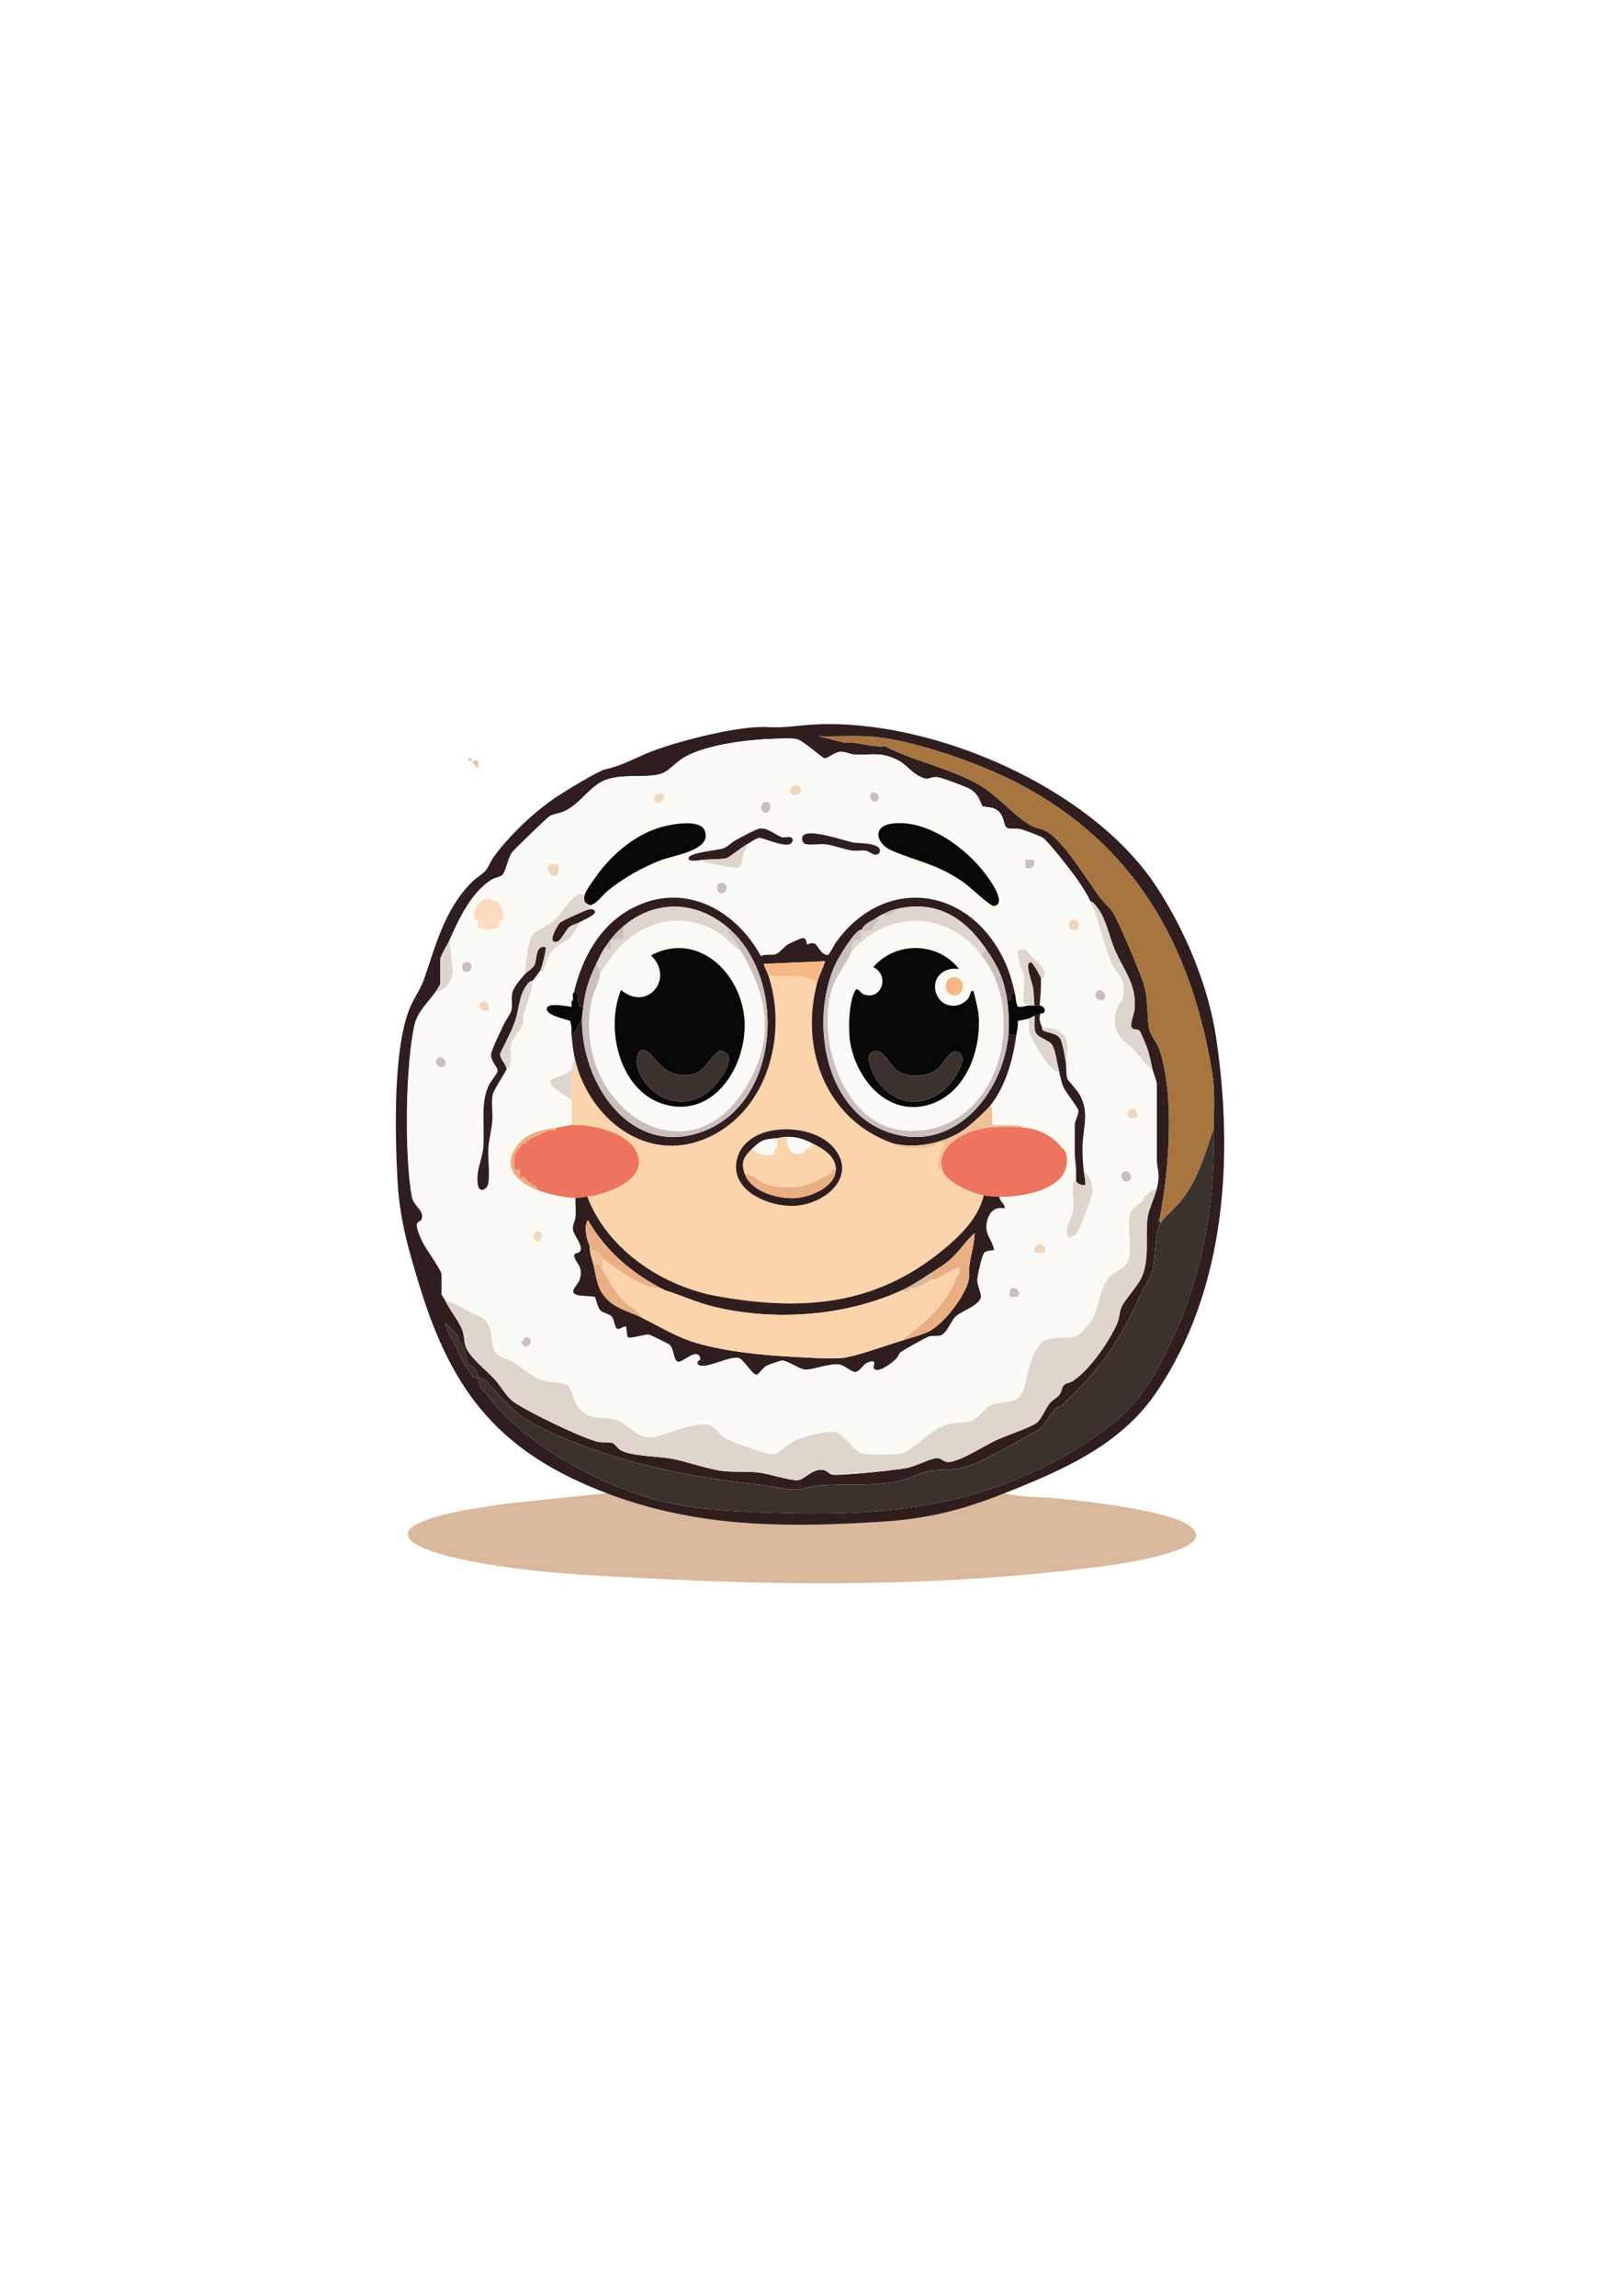 <?xml version="1.0" encoding="UTF-8"?>
<svg id="Capa_1" data-name="Capa 1" xmlns="http://www.w3.org/2000/svg" viewBox="0 0 595.28 841.89">
  <defs>
    <style>
      .cls-1 {
        fill: #fbd4ac;
      }

      .cls-2 {
        fill: #ed745d;
      }

      .cls-3 {
        fill: #3c322d;
      }

      .cls-4 {
        fill: #dab89b;
      }

      .cls-5 {
        fill: #301e1f;
      }

      .cls-6 {
        fill: #fcdcbe;
      }

      .cls-7 {
        fill: #fbfaf5;
      }

      .cls-8 {
        fill: #eaae83;
      }

      .cls-9 {
        fill: #cabfbb;
      }

      .cls-10 {
        fill: #eed7bf;
      }

      .cls-11 {
        fill: #f7b886;
      }

      .cls-12 {
        fill: #080808;
      }

      .cls-13 {
        fill: #ded5cd;
      }

      .cls-14 {
        fill: #a7753f;
      }

      .cls-15 {
        fill: #f0c096;
      }
    </style>
  </defs>
  <path class="cls-4" d="M368.45,547.58c6.23,1.6,12.91,1.26,19.31,1.91,10.64,1.07,41.12,4.25,48.84,10.29,5.87,4.6-1.96,7.73-6.05,9.12-11.82,4.01-28.38,5.86-40.93,7.23-48.67,5.33-98.45,5.36-147.27,2.9-23.94-1.2-50.31-2.2-73.71-7.36-12.77-2.81-31.82-9.2-6.87-15.97,7.58-2.06,15.66-2.96,23.41-4.25l37.37-3.88c32.96,12.56,65.49,12.69,100.38,10.49,17.27-1.09,29.63-4.18,45.55-10.49Z"/>
  <path class="cls-5" d="M368.45,547.58c-15.91,6.31-28.28,9.4-45.55,10.49-34.88,2.2-67.42,2.07-100.38-10.49-38.62-14.72-56.36-36.18-68.43-75.36-4.28-13.89-7.58-25.25-8.33-39.85-.85-16.68-1.69-48.41,4.82-63.35,1.46-3.34,3.72-6.44,4.92-9.87,4.45-12.73,7.45-25.38,17.41-35.53,1.48-1.51,4.37-3.33,5.27-4.4s1.82-3.53,2.94-5.04c6.04-8.18,15.25-16.96,23.8-22.47,3.08-1.99,14.26-8.93,17.12-9.59,7.08-1.63,10.88-4.28,17.53-6.79,9.98-3.76,31.49-9.27,41.84-8.7,6.73.37,10.64-.6,17.18-.95,42.84-2.3,101.34,22.82,125.37,59.18,10.59,16.02,19.26,36.59,22.09,55.66,6.52,43.98,3.6,92.64-22.09,130.29-13.12,19.24-34.39,28.4-55.51,36.77ZM445.23,413.55c-.04-6.82.5-13.23-.63-20.12-7.68-46.88-28.37-83.8-71.23-106.19-13.3-6.95-35.21-14.69-50.05-16.72-7.62-1.04-15.38-.34-23.06-.54l9.36,2.32c5.09-.38,9.95,1.87,14.97,1.32,11.63,6.11,27.42,8.7,37.89,16.41,5.08,3.74,10.43,9.79,15.83,12.78,1.83,1.01,3.64,1.06,5.26,1.89,6.12,3.17,15.15,17.93,19.49,23.91,1.42,1.96,3.86,4.09,5.08,5.87,1.96,2.86,10.35,22.87,11.46,26.71,1.66,5.78.93,11,1.89,16.24.35,1.93,3,5.04,3.84,7.61,5.57,17.05,3.47,43.56.17,61.02-.13.7-.73,1.86.17,2.31-2.1,3.05-1.83,13.04-2.87,17.32-.72,2.95-3.31,6.25-4.64,9.27-8.09,18.38-14.75,27.2-29.33,40.96-.12.12-.72-.24-1.3.38-4.99,5.19-2.89,6.22-10.63,10.31-6.84,3.62-14.68,8.59-22.29,11.19-5.15,1.76-9.61.6-14.49,1.72-2.71.62-6.22,2.55-9.13,3.27-9.95,2.46-20.42,1.22-30.49,1.94-2.7.19-6.2,1.42-8.59,1.46-4.22.08-10.34-1.47-14.78-1.94-24.17-2.55-50.18-7.97-72.34-17.79-13.02-5.77-15.06-7.51-24.3-17.69-2-2.2-2.29-3.03-5.17-3.64-.3-1.71-.33-2.41-1.71-3.8-.48-.49-1.32-.36-1.67-.81-.64-.81-1.39-5.03-2-6.47-.56-1.33-2.24-2-2.03-4.17l-4.51-4.79c.06,2.99,2.35,5.68,3.54,8.14s2.15,5.26,3.7,7.74c.36.57,2.67,3.91,2.88,4.04.53.33,1.29,0,1.79.11.78,4.49.83,3.11,3.34,6.44,12.77,16.91,36.88,30.46,56.97,36.98,15.64,5.08,30.8,5.61,47.21,6.2,39.88,1.44,74.54-1.57,109.34-21.83,12.5-7.28,23.57-15.53,31.03-28.6,16.75-29.33,22.24-57.46,22.02-90.78ZM399.93,330.56c-1.57-3.38-4.63-7.87-6.96-10.93-2.06-2.71-8.09-10.42-10.36-12.29-.8-.66-7.2-3.04-8.41-3.28-1.52-.3-3.74.08-4.81-.44-1.66-.81-.65-5.64-5.14-7.26-.86-.31-3.51-.44-3.82-.71-.92-.81-1.08-4.31-4.84-6.37-1.58-.87-10.33-4.15-11.94-4.31-1.71-.18-3.14.85-4.32.56-4.28-1.08-6.62-5.03-9.98-6.73-6.58-3.33-9.74-1.74-16.01-2.1-1.89-.11-3.34-1.14-5.23-1.01-1.99.14-4.42,2.43-5.74,2.41-.71-.01-7.63-6.39-10.12-7.03-1.86-.48-6.75-.19-8.94-.11-9.32.32-24.26,2.11-32.34,6.77-2.63,1.52-4.76,3.99-7.04,5.36-5.06,3.04-16.53-.19-23.48,3.7-5.08,2.84-8.13,8.33-13.57,10.75-1.7.76-3.83.88-5.34,1.82-.96.6-12.74,11.95-13.62,13.09-1.72,2.21-2.29,7.14-3.71,8.45-.86.79-2.76.99-3.83,1.65-7.55,4.64-12.12,14.6-15.57,22.34-.6,1.34-3.34,5.73-3.34,6.92v9.06c0,.18-1.62,2.69-1.91,3.1-2.6,3.68-6.44,7.07-7.52,11.8-3.37,14.81-3.76,48.28-.96,63.22.49,2.6,3.38,4.47,3.69,6.34.48,2.87-1.51,2.36-1.85,3.39-.46,1.4,1.53,5.72,2.26,7.16,1.04,2.04,6.76,9.97,6.76,11.37v7.15c0,.68,1.17,2.05,1.43,2.62,1.66,3.65,5.17,7.65,6.31,11.1.59,1.8.5,3.78,1.09,5.59,1.26,3.88,7.54,8.73,10.49,11.92,2.1,2.26,4.37,6.28,6.67,8.12,4.29,3.41,26.46,14.09,31.69,15.05,1.68.31,4.02-.1,5.26.46.65.3,1.6,1.74,2.44,2.33,3.33,2.36,13.86,2.45,18.65,3.28,6.14,1.06,13.51,3.94,19.26,4.58,4.19.47,8.83.04,13.25.58,3.97.48,10.5,2.78,13.96,2.79,2.66,0,5.54-4.68,9.84-3.7,1.07.24,1.79,1.31,2.7,1.59,2.24.69,23.66-1.63,27.3-2.31s8.72-3.48,11.17-3.67c1.98-.15,2.49,1.59,4.65,1.41,4.37-.36,12.94-5.96,17.29-8.03,3.54-1.68,12.21-4.45,14.73-6.25,1.79-1.27,3.4-5.54,5-7.4,1.08-1.25,2.74-1.96,3.55-3.13.69-1,.77-2.53,1.46-3.31.81-.92,2.28-.88,3.25-1.52,6.14-4.05,12.55-13.37,15.82-19.95,1.5-3.03,1.08-4.18,1.92-6.67,1-2.99,6.17-8.08,7.74-11.81,2.85-6.76,1.12-14.98,2.06-21.79.36-2.63,2.52-7.03,3.3-10.3,1.47-6.23,0-6.43,0-11.21v-27.19c0-1.22-1.15-3.76-1.43-5.01-.62-2.81-1.19-5.87-2.16-8.58-.27-.74-2.37-5.64-2.58-5.89-.8-.95-2.84-.09-3.16-1.72-.27-1.38,1.09-4.58,1.24-6.45.73-9.14-3.87-13.78-7.18-21.47-2.14-4.97-3.14-11.04-6.21-15.25-.64-.88-1.69-2.51-2.84-2.64Z"/>
  <path class="cls-7" d="M164.83,344.87c3.45-7.74,8.02-17.71,15.57-22.34,1.08-.66,2.97-.86,3.83-1.65,1.42-1.31,1.99-6.24,3.71-8.45.88-1.13,12.66-12.49,13.62-13.09,1.51-.94,3.63-1.06,5.34-1.82,5.45-2.42,8.5-7.91,13.57-10.75,6.95-3.89,18.42-.66,23.48-3.7,2.28-1.37,4.41-3.84,7.04-5.36,8.08-4.66,23.02-6.44,32.34-6.77,2.19-.08,7.08-.36,8.94.11,2.49.64,9.41,7.01,10.12,7.03,1.32.03,3.75-2.26,5.74-2.41,1.89-.13,3.33.9,5.23,1.01,6.27.36,9.43-1.23,16.01,2.1,3.36,1.7,5.7,5.65,9.98,6.73,1.18.3,2.61-.73,4.32-.56,1.61.17,10.36,3.44,11.94,4.31,3.76,2.06,3.91,5.56,4.84,6.37.31.28,2.96.4,3.82.71,4.5,1.61,3.48,6.44,5.14,7.26,1.07.52,3.29.14,4.81.44,1.21.24,7.61,2.62,8.41,3.28,2.27,1.87,8.3,9.58,10.36,12.29,2.32,3.06,5.39,7.55,6.96,10.93,3.16,6.8,4.58,14.73,7.3,21.56,2.26,5.69,6.51,6.52,4.32,14.64-.3,1.12-.98,1.04-1.11,1.35-2.2,5.09-2.33,9.21,1.65,13.5,1.03,1.12,2.35,1.73,3.37,2.83,2.5,2.7,4.59,5.72,7.37,8.13.28,1.25,1.43,3.79,1.43,5.01v27.19c0,4.78,1.47,4.98,0,11.21-1.5.27-3.33,1.8-4.44,2.85-.43.4-.27,1.08-.47,1.27-2.23,2.17-4.79,3.02-5.12,6.59-.39,4.22.95,12.67-.58,16.11-1,2.24-4.08,3.2-5.83,4.66-4.59,3.8-4.38,11.41-7.08,16.3-.69,1.26-4.22,5.43-5.43,6.02-3.72,1.81-10.56-.58-13.81,3.12-3.78,4.3-4.43,11.68-6.02,16.64-2.04,6.37-8.17,3.49-12.81,6.16-1.88,1.08-4.4,5.02-6.48,5.56-3.39.88-6.48-.02-10.61,1.79s-10.08,7.99-14.21,9.73c-1.98.83-13.05.84-15.27.2-3.59-1.03-6.2-7.3-9.84-7.81-3.84-.53-11.7,1.65-15.21,3.43-5.6,2.83-4.43,6.42-12.34,3.62-3.07-1.08-9.49-2.99-11.83-4.38-6.23-3.7-3.9-6.77-13.42-4.89-4.25.84-10.3,3.59-14,4.13-1.19.17-2.32.04-3.46-.29-3-.89-7.26-5.36-10.08-6.13-6.26-1.73-10.29,1.18-14.63-5.88-1.2-1.96-1.64-5.7-3.25-6.76-1.74-1.15-6.01-1.01-8.37-1.64-4.61-1.22-7.66-4.62-11.65-6.95-2.82-1.64-6.05-1.36-7.09-5.31-1.41-5.34.33-8.38-5.45-11.72-.61-.35-1.5-.36-2.15-.72-3.09-1.71-6.48-3.95-9.9-4.64-.26-.57-1.43-1.95-1.43-2.62v-7.15c0-1.4-5.72-9.33-6.76-11.37-.73-1.43-2.72-5.76-2.26-7.16.34-1.03,2.33-.52,1.85-3.39-.31-1.87-3.21-3.74-3.69-6.34-2.8-14.94-2.42-48.41.96-63.22,1.08-4.73,4.92-8.12,7.52-11.8,4.93-1.23,7.08-5.35,6.19-10.25l-.95-8.83ZM291.04,288.17c-1.21.4-2.24,3.15.4,3.31,3.51.21,2.73-4.35-.4-3.31ZM319.4,291.03c-1.1,1.76,1.38,4.04,2.59,2.35,1.31-1.84-1.72-3.73-2.59-2.35ZM243.5,291.46c-.75-1.04-4.95-.34-3.11,2.39,1.29,1.91,3.9-1.31,3.11-2.39ZM282.07,294.37c-2.34-1.48-4.12,2.43-1.83,3.54,2.07,1,2.94-2.84,1.83-3.54ZM214.42,328.17c-2.16-1.27-4.23,1.27-5.69,2.77-1.83,1.88-3.68,5.01-5.44,6.61s-6.96,3.86-7.96,5.16c-1.63,2.11-2.65,11.59-2.85,14.56-1.72,1.99-4.38,4.83-4.73,7.44-.26,1.97.26,3.97-.26,5.94-.36,1.37-2.18,3.71-2.87,5.24-.95,2.11-4.37,9.08-4.54,10.77-.24,2.43,2.52,4.59,2.4,6.12-.07.9-2.34,3.59-2.96,4.72-3.57,6.53-1.64,16.14-2.31,23.45-.44,4.75-2.9,8.44-1.89,13.83.52,2.74,3.37,1.56,3.77-.97.59-3.74-.25-8.89.01-12.87.2-3.11,1.19-6.74,1.44-10,.23-2.92-.44-6.69.11-9.43.35-1.72,4-7.15,5.14-9.41.17-.33,1.07-.56,1.33-1.77.52-2.41-.33-5.11.42-7.69.67-2.29,3.71-5,4.25-7.2.29-1.19.03-2.44.31-3.5,1.08-3.96,2.88-8.07,3.23-12.28.27-.29,2.74-3.61,2.86-3.82,1.1.99.82.39,1.18-.48.83-2.04,1.53-4.69,2.85-6.49,1.21-1.65,5.14-3.31,6.72-4.95,1.12-1.15,3.21-4.14,3.56-5.74,1.2-.65,5.48-2.49,5.72-3.59.21-1-1.11-1.28-1.9-1.18-.08-.37.12-1.26,0-1.43,2.76-.59,4.35-3.5,6.45-5.23,5.6-4.61,12.89-8.74,19.66-11.34,4.69-1.8,19.11-3.63,15.97-10.97-1.81-4.24-12.51-2.14-16.1-1.08-9.75,2.87-18.26,10.27-23.99,18.46-.89,1.27-3.67,5.14-3.9,6.35ZM326.85,302.06c-6.96,1.02-5.59,7.42.34,9.9,9.95,4.17,16.91,5.02,26.42,11.73,2.05,1.44,9.71,8.84,11.06,8.55,4.75-.98-1.68-9.66-3.18-11.67-7.31-9.8-21.78-20.41-34.65-18.52ZM257.82,315.29c-.28,1.43.69.86,1.58,1.02,2.29.42,9.77,2.25,11.44,1.75s1.38-3.64,1.89-5.28c.36-1.16,1.46-1.89,1.31-3.22,1.12-.62,3.45-2.32,4.52-2.34,1.64-.03,11.54,4.8,12.14,1.09.34-2.14-2.78-1.14-3.45-1.23-2.4-.31-5.16-3.66-8.64-3.24-1.38.17-7.06,3.32-8.71,4.2s-3.04,2.5-4.58,3.05c-1.93.7-12.28,1.45-12.75,3.47-.4,1.77,4.03.81,5.24.71ZM294.65,306.35c-.83.8-.46,2.75.68,3.15,1.5.52,5.46-.1,7.5.13,2.99.33,6.47,1.81,9.65,2.28,1.69.25,3.57-.2,5.16.09,1.44.26,3.6,2.66,4.99.64,1.23-3.73-7.79-3.29-9.61-3.65-3.57-.69-15.78-5.12-18.36-2.62ZM378.88,315.35c-.51-.32-2.05.07-2.8-.06v2.87c2.48,1.28,4.28-1.89,2.8-2.8ZM204.82,317.27c-.17-.27-1.58-.54-2.04-.51-4.06.22-.57,6.46,1.68,3.59.47-.6.71-2.52.36-3.07ZM263.84,323.94c-1.54.52-.8,3.82.8,3.68,2.63-.22,2.51-4.8-.8-3.68ZM210.61,363.47c-.04.15.03.33,0,.48,0,.03-.39.09-.48.48-.15.68.14,1.69,0,2.38,0,.03-.39.09-.48.48-.12.53.09,1.32,0,1.91-1.77-.09-8.89-1.65-9.09.72-.21,2.49,6.65,3.68,8.62,4.52v.48c.7,1.57.32,3.21.48,4.77.32,3.3.57,6.28,1.43,9.54-1.74-.18-.57,1.99-1.57,3.21-.17.21-2.34,1.54-2.77,1.76-1.33.67-5.96,1.18-4.62,3.53.14.24,3.69,3.12,4.31,3.58.9.67,2.11,1.48,3.22,1.76-.01,3.17.01,6.37,0,9.54-1.51.09-4.05.71-5.72.95-5.2.75-10.47,1.72-14.03,6.24-6.35,8.07-.24,13.86,7.35,16.65,3.77,1.39,9.87,2.86,13.83,2.86-.14,2.26.2,4.69,0,6.92-.14,1.68-1.17,2.89-.95,4.72.26,2.17,3.9,5.85,2.63,7.92-.6.97-2.3.4-2.17,1.64.3,2.82,3.55,3.58,2.02,8.72-.67,2.25-4.58,4.74-.71,5.74,1.17.3,5.87.41,6.26.65.23.14,1.06,3.87,1.95,4.84.94,1.04,3.38,1.29,4.33,2.47.81,1.01.98,3.78,1.88,4.35s2.26-1.16,3.35-.76c.09.63.37,3.66.5,3.79.85.82,6.32-1.07,7.8-.92.41.04,6.91,3.27,7.4,3.6,1.97,1.37,1.57,5.83,3.21,6.36s6.77-5.19,8.2-1.55c.56,1.42-1.47.89-.88,2.31.18.44.7.68,1.18.73,3.62.37,10.45-3.48,13.81-2.87,1.71.31,5.18,6.42,6.63,6.16.58-.1,2.47-2.65,3.47-3.23.6-.35,5.15-1.94,5.69-1.98,2.05-.14,6.41,3.17,8.57,3.32,2.67.18,8.58-2.25,12.37-1.91,2.08.18,4.62,2.92,6.13,2.79s2.87-2.78,4.25-3.35c4.33-1.79,1.95,1.33,2.46,2.04,1.56,2.15,6.84-2.22,8.1-3.4.67-.62.98-1.79,1.76-2.53.68-.65,9.55-5.56,10.43-5.78,1.41-.36,2.69-.04,3.97-.32,2.56-.56,3.95-5.36,5.81-7.06,2.07-1.89,8.57-3.89,9.22-7.02.21-1.03-1.33-4.44-1.35-6.11-.02-1.51,1.71-9.35,2.63-10.24.72-.7,2.58-.77,3.58-.95-.64-3.58-3.26-5.4-2.82-9.25s2.42-6.84,6.64-6.01c.26-1.8-1.89-2.42-1.91-4.29,8.77.29,26.53-2.81,24.68-14.91-.34-2.23-1.07-2.09-1.97-3.28-2.85-3.78-8.23-6.61-13.18-7.09-3.67-1.71-7.95-.61-11.85-1.02-1.08-2.22.66-4.82-1.03-7.09,5.62-7.07,8.35-17,9.54-25.76.23-1.67.77-3.31.53-5.2.19-.22,3.58-.76,4.24-1-.34,1.4-.19,4.05.1,5.38.45,2.04,5.24,9.58,6.8,11.32,1.01,1.12,2.42,2.96,4.06,2.86.48,1.78.76,3.74,1.48,5.43.88,2.08,5.41,7.61,5.59,8.74.2,1.26-1.35,3.97-1.35,5.14v10.97c0,1.27.42,3.73.48,5.49,0,.12,0,.35,0,.48-.01.63.03,1.27,0,1.91,0,.19,0,.45,0,.48-.04.39.09,1.31,0,1.43-.03.04-.83-.19-.96.31-.55,2.08.23,7.19-.04,9.89-.32,3.11-2.49,5.51-2.38,8.16.19,4.47,3.54,1.33,4.67-1.1.84-1.83,4.83-12.35,4.87-13.73.04-1.47-1.47-6.49-3.29-6.87-.38-3.25-.58-6-.5-9.32.17-7.19,2.67-12.67-1.21-19.26-.78-1.33-4.28-5.22-4.4-5.62-.45-1.55-.27-4.6-.57-6.34.71-1.8.7-5.04.49-6.93-.45-3.99-5.42-5.64-9.07-5.47-.75-1.68-1.51-3.5-.48-5.25.14-.07.59.14.85-.08,1.24-1,.22-2.5-1.33-2.79.2-2.4.4-4.74.48-7.15.02-.68.12-.37,0-1.43-.05-.44.11-1.11,0-1.43,1.09.29,1.38-.93,1.36-1.66-.09-3.07-5.21-5.85-6.6-8.6-4.83-1.2-3.18,1.91-2.56,4.86.4,1.89,1.36,3.14,1.57,4.72.41,3.01-.5,7.19,0,9.95.11.6,1.71-.03,1.94.75-1.4.06-2.78.81-4.23.42-.73-1.47-.69-3.22-1.01-4.71-1.18-5.37-2.4-9.43-5-14.32-13.53-25.49-43.3-28.41-60.53-4.72-.51.7-2.66,4.72-2.97,4.77-2.43.4-3.88-3.59-4.94-4.12-1.15-.57-2.66.46-2.86.26-.15-.15.09-2.32-1.58-2.29-.61,0-4.61,1.83-5.35,2.28-1.51.91-3.26,3.23-4.49,3.62-1.74.54-3.73-.19-5.47.7-9.73-17.78-29.34-27.82-48.4-16.91-11.03,6.31-17.13,17.83-20.07,29.77ZM182.83,331.19c-.32-.33-3-1.55-3.49-1.59-3.37-.22-5.69,3.92-5.48,6.92.1,1.33,1.09.41,1.41.73s-.2,2.54.07,2.82c.15.15,3.79.99,4,.97.18-.01,3.42-.88,3.55-1.01.22-.22.06-1.9.49-2.53.39-.58,1.42,0,1.49-.52.06-.47-.59-3.35-.82-3.94-.17-.45-.72-.49-.93-.78s-.12-.9-.3-1.08ZM392.9,340.9c3.31,1.06,3.52-2.5,1.78-3.42-2.52-1.34-3.67,2.82-1.78,3.42ZM170.38,353.03c-1.24.42-1.22,3.19.42,3.32,2.86.22,3.02-4.48-.42-3.32ZM405.1,366.26c1.12-1.76-1.59-4.66-3.05-2.33s2.19,3.68,3.05,2.33ZM179.14,370.62c1.13-5.83-5.73-2.85-2.67-.43.77.61,1.78.44,2.67.43ZM160.83,387.83c-1.96.64-.45,4.86,2.12,3.09,1.35-.94-.1-3.75-2.12-3.09ZM416.55,406.94c-1.63-1.02-3.58.79-2.74,2.74,1.1.63,2.11.22,3.26.04.23-.25-.25-2.61-.52-2.78ZM411.91,429.84c-1.43.89-.17,4.84,2.35,3.06,1.62-1.14-.25-4.37-2.35-3.06ZM198.17,451.76c-1.73-1.21-3.4,2.03-1.89,3.08,2.37,1.66,2.83-2.43,1.89-3.08ZM383.24,459.34c1.03-2.91-2.55-3.97-3.58-1.91-1.4,2.81,1.57,1.77,3.58,1.91ZM373.15,475.49c2.69-1.68-3.66-6.42-2.79.07.75-.12,2.27.26,2.79-.07ZM194.33,490.89c-.87-1.39-3.9.51-2.59,2.35,1.21,1.69,3.69-.59,2.59-2.35Z"/>
  <path class="cls-3" d="M445.23,413.55c.22,33.32-5.27,61.45-22.02,90.78-7.46,13.07-18.53,21.32-31.03,28.6-34.8,20.25-69.46,23.27-109.34,21.83-16.4-.59-31.56-1.13-47.21-6.2-20.09-6.52-44.19-20.07-56.97-36.98-2.51-3.33-2.55-1.94-3.34-6.44-.51-.11-1.27.23-1.79-.11-.21-.14-2.52-3.47-2.88-4.04-1.55-2.48-2.5-5.25-3.7-7.74s-3.48-5.15-3.54-8.14l4.51,4.79c-.2,2.17,1.47,2.83,2.03,4.17.61,1.44,1.36,5.66,2,6.47.35.45,1.19.32,1.67.81,1.37,1.39,1.41,2.09,1.71,3.8,2.88.61,3.17,1.44,5.17,3.64,9.24,10.18,11.28,11.92,24.3,17.69,22.16,9.82,48.17,15.24,72.34,17.79,4.44.47,10.56,2.02,14.78,1.94,2.39-.04,5.9-1.27,8.59-1.46,10.07-.72,20.54.52,30.49-1.94,2.91-.72,6.42-2.65,9.13-3.27,4.88-1.12,9.34.04,14.49-1.72,7.61-2.6,15.45-7.57,22.29-11.19,7.74-4.1,5.64-5.12,10.63-10.31.59-.61,1.18-.26,1.3-.38,14.58-13.76,21.24-22.58,29.33-40.96,1.33-3.02,3.92-6.32,4.64-9.27,1.04-4.28.78-14.26,2.87-17.32,1.74-2.54,6.09-6.04,8.31-9.09,5.82-7.98,8.09-16.53,11.24-25.73Z"/>
  <path class="cls-13" d="M424.25,435.97c-.77,3.27-2.93,7.67-3.3,10.3-.94,6.81.79,15.03-2.06,21.79-1.57,3.73-6.74,8.82-7.74,11.81-.84,2.49-.41,3.64-1.92,6.67-3.27,6.58-9.69,15.9-15.82,19.95-.97.64-2.44.6-3.25,1.52-.69.78-.77,2.31-1.46,3.31-.81,1.17-2.47,1.88-3.55,3.13-1.6,1.85-3.22,6.12-5,7.4-2.52,1.8-11.19,4.58-14.73,6.25-4.35,2.06-12.92,7.66-17.29,8.03-2.15.18-2.67-1.56-4.65-1.41-2.45.18-7.61,3.01-11.17,3.67s-25.06,3-27.3,2.31c-.91-.28-1.63-1.35-2.7-1.59-4.31-.98-7.18,3.7-9.84,3.7-3.45,0-9.99-2.3-13.96-2.79-4.42-.54-9.05-.12-13.25-.58-5.75-.64-13.12-3.52-19.26-4.58-4.8-.83-15.33-.92-18.65-3.28-.83-.59-1.79-2.04-2.44-2.33-1.24-.56-3.58-.16-5.26-.46-5.22-.96-27.4-11.64-31.69-15.05-2.3-1.83-4.57-5.85-6.67-8.12-2.96-3.19-9.24-8.05-10.49-11.92-.59-1.81-.5-3.79-1.09-5.59-1.14-3.46-4.64-7.46-6.31-11.1,3.42.69,6.81,2.94,9.9,4.64.64.35,1.54.36,2.15.72,5.78,3.35,4.03,6.38,5.45,11.72,1.04,3.95,4.27,3.67,7.09,5.31,3.99,2.32,7.04,5.73,11.65,6.95,2.37.63,6.64.49,8.37,1.64,1.61,1.07,2.05,4.81,3.25,6.76,4.34,7.06,8.37,4.15,14.63,5.88,2.82.78,7.08,5.25,10.08,6.13,1.14.34,2.28.46,3.46.29,3.7-.53,9.75-3.28,14-4.13,9.52-1.88,7.19,1.19,13.42,4.89,2.35,1.4,8.76,3.3,11.83,4.38,7.91,2.79,6.74-.79,12.34-3.62,3.51-1.77,11.37-3.96,15.21-3.43,3.63.51,6.25,6.77,9.84,7.81,2.22.64,13.29.63,15.27-.2,4.14-1.74,10-7.88,14.21-9.73s7.22-.91,10.61-1.79c2.08-.54,4.6-4.47,6.48-5.56,4.64-2.67,10.77.21,12.81-6.16,1.58-4.96,2.24-12.34,6.02-16.64,3.25-3.7,10.09-1.31,13.81-3.12,1.21-.59,4.74-4.76,5.43-6.02,2.7-4.89,2.49-12.49,7.08-16.3,1.75-1.45,4.83-2.42,5.83-4.66,1.53-3.44.19-11.89.58-16.11.33-3.57,2.89-4.42,5.12-6.59.2-.19.05-.87.47-1.27,1.11-1.05,2.94-2.57,4.44-2.85Z"/>
  <path class="cls-14" d="M445.23,413.55c-3.14,9.2-5.42,17.74-11.24,25.73-2.22,3.05-6.57,6.55-8.31,9.09-.9-.45-.3-1.61-.17-2.31,3.29-17.46,5.4-43.98-.17-61.02-.84-2.57-3.48-5.68-3.84-7.61-.96-5.24-.23-10.46-1.89-16.24-1.1-3.84-9.5-23.85-11.46-26.71-1.23-1.79-3.66-3.91-5.08-5.87-4.34-5.98-13.38-20.74-19.49-23.91-1.62-.84-3.43-.88-5.26-1.89-5.41-2.99-10.76-9.04-15.83-12.78-10.47-7.71-26.26-10.3-37.89-16.41-5.02.55-9.88-1.7-14.97-1.32l-9.36-2.32c7.68.19,15.44-.5,23.06.54,14.84,2.02,36.75,9.77,50.05,16.72,42.86,22.39,63.55,59.31,71.23,106.19,1.13,6.89.58,13.3.63,20.12Z"/>
  <path class="cls-13" d="M399.93,330.56c1.15.13,2.2,1.76,2.84,2.64,3.07,4.22,4.07,10.28,6.21,15.25,3.31,7.7,7.9,12.34,7.18,21.47-.15,1.88-1.51,5.07-1.24,6.45.32,1.64,2.36.77,3.16,1.72.21.25,2.31,5.14,2.58,5.89.97,2.71,1.53,5.76,2.16,8.58-2.79-2.4-4.87-5.42-7.37-8.13-1.02-1.1-2.33-1.72-3.37-2.83-3.97-4.29-3.85-8.4-1.65-13.5.13-.3.81-.23,1.11-1.35,2.2-8.13-2.06-8.95-4.32-14.64-2.71-6.83-4.14-14.75-7.3-21.56Z"/>
  <path class="cls-13" d="M159.59,363.95c.29-.41,1.91-2.92,1.91-3.1v-9.06c0-1.19,2.74-5.58,3.34-6.92l.95,8.83c.89,4.9-1.27,9.02-6.19,10.25Z"/>
  <path class="cls-15" d="M173.41,279.04c.45.02,1.83-.08,1.91,0,.11.12-.05,2.25,0,2.86l-1.9-2.23v-.63Z"/>
  <path class="cls-15" d="M171.51,278.57c.37-.02,1.68-1.47,1.43.48-.53-.03-1.19.15-1.43-.48Z"/>
  <path class="cls-1" d="M281.66,357.27l.46-.27c0,.36-.12.73.28.78,3.86.45,8.79-.06,12.8.5l4.58,1.85c-6.55,24.48,3.05,50.41,27.66,59.15.05.02.18.64.8.85,4.6,1.53,10.03,1.12,14.61.09.18-.04,1.24-1.83,3.19-.94.43,1.27-.86,2.05-.92,2.26-.31,1.07-.86,3.56-.99,4.66-.16,1.3-.56,3.14,1.43,2.63,1.47,4.92,10.66,8.65,15.26,9.54-1.97,8.51-8.94,15.16-15.51,20.5-24.63,20.01-51.32,22.01-81.88,16.58-20.29-3.6-40.5-16.86-48.05-36.6,7.82-.87,24.17-7.09,17.38-17.63-4.07-6.32-16.09-9.02-23.11-8.61.01-3.17-.01-6.37,0-9.54.02-4.01-.35-7.61.96-11.45l1.43.96c7.4,21.32,29,35.16,50.56,23.14,19.85-11.07,26.11-37.84,19.07-58.44ZM305.34,420.4c-8.21-8.96-31.07-8.97-34.88,4.13-3.49,11.98,11.64,18.31,21.45,17.64,11.06-.76,23.11-11.2,13.43-21.76Z"/>
  <path class="cls-5" d="M210.61,363.47c2.94-11.94,9.04-23.46,20.07-29.77,19.06-10.91,38.67-.87,48.4,16.91,1.74-.89,3.73-.16,5.47-.7,1.23-.38,2.98-2.71,4.49-3.62.74-.45,4.75-2.27,5.35-2.28,1.67-.02,1.43,2.14,1.58,2.29.2.2,1.7-.84,2.86-.26,1.06.53,2.51,4.51,4.94,4.12.31-.05,2.46-4.06,2.97-4.77,17.23-23.69,46.99-20.77,60.53,4.72,2.6,4.89,3.81,8.95,5,14.32-2.96-.61.1,3-2.86,2.38-1.16-7.78-3.37-12.38-7.63-18.6-8.13-11.88-18.32-18.38-33.38-14.79-1.91.46-3.07,1.1-4.77,1.91-1.15.54-1.47.88-2.38,1.43-1.72,1.05-4.48,2.09-5.25,4.29-.15,0-.33-.03-.48,0-2.28.48-8.19,10.45-9.28,12.89-9,20.14-4.12,52.3,18.7,60.92,24.2,9.15,42.99-13.38,44.95-35.66l2.86.48c-1.19,8.76-3.91,18.68-9.54,25.76-1.6,2.01-7.39,7.29-9.57,8.79-7.21,4.97-17.7,7.21-26.2,5.04-24.6-8.74-34.21-34.66-27.66-59.15.62-2.3,2.13-5.26,2.86-7.63l-22.41.95c-.26.23,1.21,3.18,1.43,3.81,7.04,20.6.79,47.37-19.07,58.44-21.55,12.02-43.16-1.82-50.56-23.14-.34-.99-.68-2.3-.95-3.34-.86-3.26-1.11-6.24-1.43-9.54l1.31-1.29,2.51-4.91c-.46,23.89,18.08,51.63,44.82,41.25,28-10.87,30.49-56.13,8.59-74.64-11.57-9.78-26.43-10.35-38.15-.48-2.98,2.51-4.48,4.47-6.68,7.63-1.41,2.03-2.18,3.79-3.34,6.2-2.71,5.66-3.96,9.25-4.77,15.74-3.5.55-.63-5.53-3.34-5.72Z"/>
  <path class="cls-5" d="M366.54,438.83c.01,1.87,2.17,2.5,1.91,4.29-4.21-.84-6.2,2.23-6.64,6.01s2.18,5.68,2.82,9.25c-1,.18-2.86.26-3.58.95-.92.89-2.65,8.72-2.63,10.24.03,1.67,1.57,5.08,1.35,6.11-.65,3.13-7.15,5.13-9.22,7.02-1.87,1.7-3.25,6.5-5.81,7.06-1.28.28-2.56-.03-3.97.32-.88.22-9.75,5.13-10.43,5.78-.78.75-1.09,1.91-1.76,2.53-1.25,1.17-6.54,5.55-8.1,3.4-.52-.71,1.86-3.83-2.46-2.04-1.38.57-2.75,3.22-4.25,3.35s-4.04-2.61-6.13-2.79c-3.79-.33-9.71,2.1-12.37,1.91-2.16-.15-6.52-3.46-8.57-3.32-.54.04-5.09,1.63-5.69,1.98-1.01.58-2.89,3.13-3.47,3.23-1.45.25-4.92-5.85-6.63-6.16-3.37-.61-10.2,3.24-13.81,2.87-.48-.05-1-.29-1.18-.73-.59-1.42,1.45-.88.88-2.31-1.44-3.64-6.49,2.1-8.2,1.55s-1.23-4.99-3.21-6.36c-.49-.34-6.99-3.56-7.4-3.6-1.49-.15-6.95,1.74-7.8.92-.14-.13-.42-3.16-.5-3.79-1.09-.41-2.47,1.31-3.35.76s-1.06-3.34-1.88-4.35c-.96-1.18-3.39-1.44-4.33-2.47-.88-.97-1.72-4.7-1.95-4.84-.4-.24-5.1-.35-6.26-.65-3.88-1.01.04-3.49.71-5.74,1.53-5.14-1.71-5.9-2.02-8.72-.13-1.24,1.57-.67,2.17-1.64,1.28-2.07-2.36-5.75-2.63-7.92-.22-1.83.8-3.05.95-4.72.19-2.23-.14-4.66,0-6.92.56,0,3.31-.37,4.29-.48,7.56,19.74,27.76,32.99,48.05,36.6,30.56,5.43,57.24,3.44,81.88-16.58,6.57-5.34,13.54-11.99,15.51-20.5,1.74.34,3.93.42,5.72.48ZM216.33,456.96c-.15,2.48.88,4.76,1.43,7.15,1.18,5.12,1.17,8.76,5.22,12.66,3.45,3.32,8.33,4.36,12.42,6.42,6.78,3.41,13.02,7.29,20.41,9.4,10.73,3.06,23.48,4.33,34.65,4.93,4.9.26,14.08.92,18.61.45s17.42-5.08,22.66-6.67c2.99-.91,6.25-1.7,9.05-3.11,5.34-2.7,12.71-12.35,14.35-18.1.56-1.95.17-4.56.5-6.63.6-3.75,1.76-7.43,1.84-11.27-3.34,3.01-5.63,6.76-9.05,9.78-2.22,1.97-4.69,3.4-7.16,5-3.25,2.11-6.99,4.59-10.49,6.2-20.75,9.52-46.7,11.38-68.77,6.06-6.44-1.55-11.92-4.17-18.02-6.06-11.86-5.87-21.68-14.23-28.37-25.75-1.53,2.37-.51,7.23.72,9.53Z"/>
  <path class="cls-2" d="M376.08,413.55c4.95.48,10.33,3.31,13.18,7.09.89,1.18,1.63,1.05,1.97,3.28,1.85,12.1-15.91,15.21-24.68,14.91-1.8-.06-3.98-.14-5.72-.48-4.6-.89-13.79-4.62-15.26-9.54-1.87-6.27,3.83-10.93,8.96-13.22,6.28-2.8,14.77-2.71,21.56-2.05Z"/>
  <path class="cls-2" d="M215.38,438.83c-.99.11-3.73.48-4.29.48-3.96,0-10.06-1.47-13.83-2.86-.18-1.4-1.56-2.26-2.86-1.91l.49-.95c-1.49.54-1.99-1.62-2.78-1.89-.45-.15-1.38.09-1.52-.03-.23-.2.23-2.4,0-2.86-.04-.08-1.49.5-1.87-.04-.15-.22-.15-4.74-.02-5.34.05-.24,2.66-3.76,3.02-3.99s.84-.2,1.26-.17l-.49-.95c1.55.61,1.85-.7,2.07-.79,1.76-.81,5.77-2.75,6.84-3.02.98-.25,2.83.73,2.54-.96,1.67-.24,4.21-.87,5.72-.95,7.01-.41,19.04,2.29,23.11,8.61,6.79,10.54-9.57,16.76-17.38,17.63Z"/>
  <path class="cls-12" d="M216.33,331.99c-.47-.66-2.62-.15-1.91-3.82.24-1.21,3.01-5.08,3.9-6.35,5.73-8.19,14.23-15.59,23.99-18.46,3.58-1.05,14.28-3.15,16.1,1.08,3.14,7.34-11.28,9.17-15.97,10.97-6.77,2.6-14.06,6.73-19.66,11.34-2.1,1.73-3.69,4.64-6.45,5.23Z"/>
  <path class="cls-12" d="M326.85,302.06c12.87-1.89,27.33,8.72,34.65,18.52,1.5,2.01,7.93,10.69,3.18,11.67-1.36.28-9.01-7.11-11.06-8.55-9.52-6.71-16.47-7.56-26.42-11.73-5.93-2.48-7.3-8.88-.34-9.9Z"/>
  <path class="cls-5" d="M192.49,357.27c.8-.92,3.03-2.26,3.55-3.36.76-1.59.49-5.87,2.5-6.57.34-.12,1.49-.18,1.58-.09.46.45-1.39,7.71-1.91,8.59-.12.21-2.59,3.53-2.86,3.82-.08.09-.9.09-1.43.69-3.69,4.23-3.21,8.64-4.88,13.74-1.35,4.13-3.69,8.23-5.53,12.16-.38,2.21,2.12,3.62,2.31,5.84-1.14,2.26-4.79,7.69-5.14,9.41-.56,2.73.11,6.5-.11,9.43-.25,3.26-1.24,6.89-1.44,10-.26,3.98.58,9.12-.01,12.87-.4,2.53-3.26,3.71-3.77.97-1.01-5.38,1.45-9.07,1.89-13.83.67-7.31-1.26-16.91,2.31-23.45.62-1.13,2.88-3.82,2.96-4.72.13-1.53-2.64-3.69-2.4-6.12.17-1.69,3.59-8.66,4.54-10.77.69-1.53,2.51-3.87,2.87-5.24.52-1.96,0-3.97.26-5.94.35-2.61,3.01-5.45,4.73-7.44Z"/>
  <path class="cls-5" d="M381.8,371.58c-1.04,1.75-.28,3.57.48,5.25.1.22-.23.62.29.99,1.43,1.03,4.59.8,6.14,2.83,1.06,1.4,1.81,6.55,2.16,8.58.3,1.74.12,4.79.57,6.34.12.4,3.62,4.29,4.4,5.62,3.88,6.59,1.38,12.07,1.21,19.26-.08,3.32.11,6.07.5,9.32.19,1.59.71,3.12.47,4.77-1.39.1-2.63-.15-3.34-1.43.09-.12-.04-1.04,0-1.43v-.48c.03-.63-.01-1.27,0-1.91v-.48c-.06-1.75-.48-4.22-.48-5.49v-10.97c0-1.18,1.55-3.89,1.35-5.14-.18-1.13-4.71-6.66-5.59-8.74-.72-1.69-1-3.65-1.48-5.43-.69-2.56-1.29-7.93-2.65-9.99-.97-1.47-4.9-2.52-5.84-4.17s-.44-4.42-.57-6.35c.73-.29,1.71-.61,2.38-.95Z"/>
  <path class="cls-13" d="M214.42,328.17c-.71,3.66,1.44,3.15,1.91,3.82.12.17-.08,1.06,0,1.43-1.09.13-10.11,4.17-10.97,5.01-.93.92-3.62,5.88-2.4,6.7,2.28,1.55,4.16-3.76,5.63-5.04,1.2-1.04,2.76-1.27,3.93-1.9-.35,1.6-2.44,4.59-3.56,5.74-1.58,1.64-5.52,3.3-6.72,4.95-1.31,1.79-2.02,4.45-2.85,6.49-.35.87-.07,1.47-1.18.48.51-.88,2.36-8.13,1.91-8.59-.09-.09-1.23-.03-1.58.09-2.01.7-1.74,4.98-2.5,6.57-.53,1.1-2.75,2.44-3.55,3.36.2-2.97,1.22-12.45,2.85-14.56,1-1.3,6.24-3.61,7.96-5.16s3.61-4.73,5.44-6.61c1.46-1.5,3.52-4.03,5.69-2.77Z"/>
  <path class="cls-5" d="M274.03,309.57c-1.76.97-6.78,4.95-7.51,5.13-1.71.44-6.48.4-8.71.59-1.21.1-5.65,1.06-5.24-.71.46-2.02,10.82-2.77,12.75-3.47,1.54-.56,3.01-2.21,4.58-3.05,1.65-.88,7.33-4.03,8.71-4.2,3.48-.42,6.25,2.93,8.64,3.24.67.09,3.79-.91,3.45,1.23-.6,3.72-10.5-1.11-12.14-1.09-1.07.02-3.4,1.71-4.52,2.34Z"/>
  <path class="cls-13" d="M397.54,429.77c1.82.38,3.33,5.4,3.29,6.87-.04,1.38-4.02,11.91-4.87,13.73-1.12,2.43-4.48,5.57-4.67,1.1-.11-2.65,2.06-5.06,2.38-8.16.27-2.71-.51-7.81.04-9.89.13-.5.93-.27.96-.31.71,1.28,1.94,1.53,3.34,1.43.24-1.65-.29-3.18-.47-4.77Z"/>
  <path class="cls-15" d="M363.21,405.44c1.68,2.26-.06,4.86,1.03,7.09,3.9.41,8.18-.69,11.85,1.02-6.78-.66-15.28-.75-21.56,2.05-5.13,2.29-10.83,6.94-8.96,13.22-1.99.51-1.59-1.33-1.43-2.63.13-1.1.68-3.59.99-4.66.06-.21,1.35-.98.92-2.26-1.94-.88-3.01.9-3.19.94-4.58,1.02-10.02,1.44-14.61-.09-.62-.21-.74-.83-.8-.85,8.5,2.17,18.99-.07,26.2-5.04,2.18-1.5,7.97-6.78,9.57-8.79Z"/>
  <path class="cls-5" d="M294.65,306.35c2.59-2.49,14.79,1.93,18.36,2.62,1.82.35,10.84-.08,9.61,3.65-1.39,2.02-3.55-.38-4.99-.64-1.59-.28-3.47.16-5.16-.09-3.18-.47-6.66-1.95-9.65-2.28-2.04-.22-6,.39-7.5-.13-1.14-.39-1.51-2.34-.68-3.15Z"/>
  <path class="cls-6" d="M182.83,331.19c.18.18.08.78.3,1.08s.76.32.93.78c.23.59.88,3.46.82,3.94-.07.52-1.09-.05-1.49.52-.43.63-.27,2.31-.49,2.53-.13.13-3.37,1-3.55,1.01-.21.01-3.85-.83-4-.97-.27-.28.26-2.48-.07-2.82s-1.31.6-1.41-.73c-.22-3.01,2.1-7.15,5.48-6.92.49.03,3.17,1.26,3.49,1.59Z"/>
  <path class="cls-13" d="M195.35,359.65c-.34,4.21-2.15,8.31-3.23,12.28-.29,1.06-.03,2.31-.31,3.5-.53,2.2-3.58,4.91-4.25,7.2-.75,2.58.1,5.28-.42,7.69-.26,1.21-1.16,1.43-1.33,1.77-.18-2.23-2.68-3.63-2.31-5.84,1.84-3.93,4.18-8.03,5.53-12.16,1.67-5.1,1.19-9.51,4.88-13.74.53-.61,1.35-.61,1.43-.69Z"/>
  <path class="cls-12" d="M372.27,364.42c.33,1.49.28,3.24,1.01,4.71,1.45.39,2.83-.35,4.23-.42.63-.03,1.28-.01,1.91,0s1.38-.1,1.91,0c1.56.29,2.57,1.78,1.33,2.79-.27.22-.72,0-.85.08-.67.35-1.65.66-2.38.95s-1.55.82-1.91.95c-.66.24-4.05.78-4.24,1,.24,1.89-.3,3.53-.53,5.2l-2.86-.48c.33-3.71.07-8.71-.48-12.4,2.96.61-.1-3,2.86-2.38Z"/>
  <path class="cls-13" d="M377.51,368.72c-.23-.78-1.83-.15-1.94-.75-.5-2.76.41-6.94,0-9.95-.22-1.58-1.17-2.83-1.57-4.72-.62-2.95-2.27-6.06,2.56-4.86,1.39,2.75,6.51,5.53,6.6,8.6.02.73-.27,1.95-1.36,1.66-.28-.88-3.01-5.6-3.58-5.72-2.69-.57.45,7.57.67,8.87.35,2.05.36,4.74.53,6.87-.63-.01-1.28-.03-1.91,0Z"/>
  <path class="cls-12" d="M210.61,363.47c2.71.2-.16,6.27,3.34,5.72-.19,1.52-.45,2.68-.48,4.29l-2.51,4.91-1.31,1.29c-.15-1.56.22-3.2-.48-4.77l.47-.24-.47-.24c-1.96-.84-8.83-2.03-8.62-4.52s7.33-.82,9.09-.72c.1-.59-.12-1.38,0-1.91l.48-.48c.14-.69-.15-1.7,0-2.38l.48-.48c.03-.15-.04-.33,0-.48Z"/>
  <path class="cls-13" d="M379.42,372.53c.13,1.92-.41,4.64.57,6.35s4.88,2.7,5.84,4.17c1.35,2.06,1.96,7.43,2.65,9.99-1.64.11-3.05-1.74-4.06-2.86-1.56-1.74-6.35-9.28-6.8-11.32-.29-1.33-.45-3.98-.1-5.38.36-.13,1.14-.65,1.91-.95Z"/>
  <path class="cls-5" d="M212.52,338.19c-1.16.63-2.73.86-3.93,1.9-1.47,1.28-3.35,6.59-5.63,5.04-1.22-.82,1.47-5.78,2.4-6.7.86-.84,9.88-4.88,10.97-5.01.79-.09,2.12.18,1.9,1.18-.23,1.1-4.51,2.94-5.72,3.59Z"/>
  <path class="cls-13" d="M211.09,389.23c.27,1.04.61,2.35.95,3.34l-1.43-.96c-1.3,3.84-.94,7.44-.96,11.45-1.1-.29-2.31-1.09-3.22-1.76-.62-.46-4.17-3.34-4.31-3.58-1.35-2.34,3.29-2.86,4.62-3.53.43-.22,2.6-1.55,2.77-1.76,1-1.22-.17-3.38,1.57-3.21Z"/>
  <path class="cls-13" d="M274.03,309.57c.15,1.33-.95,2.06-1.31,3.22-.51,1.63-.27,4.8-1.89,5.28s-9.15-1.33-11.44-1.75c-.89-.16-1.86.4-1.58-1.02,2.22-.19,7-.16,8.71-.59.72-.18,5.75-4.16,7.51-5.13Z"/>
  <path class="cls-8" d="M203.93,413.55c.3,1.7-1.55.72-2.54.96-1.07.27-5.08,2.2-6.84,3.02-.22.1-.52,1.41-2.07.79l.49.95c-.42-.03-.9-.06-1.26.17s-2.97,3.75-3.02,3.99c-.13.6-.14,5.12.02,5.34.37.54,1.82-.05,1.87.04.24.46-.22,2.66,0,2.86.13.12,1.06-.12,1.52.03.79.26,1.29,2.43,2.78,1.89l-.49.95c1.31-.34,2.68.51,2.86,1.91-7.59-2.8-13.7-8.58-7.35-16.65,3.56-4.52,8.83-5.49,14.03-6.24Z"/>
  <path class="cls-5" d="M381.8,358.7c.11.33-.05.99,0,1.43v1.43c-.07,2.42-.28,4.75-.48,7.15-.53-.1-1.31.01-1.91,0-.16-2.12-.18-4.82-.53-6.87-.22-1.3-3.37-9.44-.67-8.87.58.12,3.3,4.84,3.58,5.72Z"/>
  <path class="cls-13" d="M382.28,376.82c3.65-.17,8.62,1.48,9.07,5.47.21,1.89.22,5.13-.49,6.93-.35-2.03-1.1-7.18-2.16-8.58-1.54-2.04-4.71-1.81-6.14-2.83-.52-.38-.19-.77-.29-.99Z"/>
  <path class="cls-10" d="M204.82,317.27c.35.55.11,2.47-.36,3.07-2.25,2.87-5.74-3.37-1.68-3.59.46-.02,1.86.24,2.04.51Z"/>
  <path class="cls-10" d="M392.9,340.9c-1.89-.6-.74-4.77,1.78-3.42,1.73.92,1.52,4.48-1.78,3.42Z"/>
  <path class="cls-10" d="M291.04,288.17c3.12-1.04,3.9,3.52.4,3.31-2.64-.16-1.61-2.91-.4-3.31Z"/>
  <path class="cls-9" d="M263.84,323.94c3.31-1.12,3.43,3.46.8,3.68-1.61.14-2.34-3.16-.8-3.68Z"/>
  <path class="cls-9" d="M282.07,294.37c1.11.7.24,4.54-1.83,3.54-2.28-1.1-.51-5.02,1.83-3.54Z"/>
  <path class="cls-9" d="M405.1,366.26c-.86,1.35-4.45-.09-3.05-2.33s4.17.56,3.05,2.33Z"/>
  <path class="cls-9" d="M411.91,429.84c2.1-1.31,3.97,1.92,2.35,3.06-2.52,1.78-3.78-2.17-2.35-3.06Z"/>
  <path class="cls-10" d="M383.24,459.34c-2.01-.14-4.98.91-3.58-1.91,1.03-2.06,4.61-1.01,3.58,1.91Z"/>
  <path class="cls-9" d="M160.83,387.83c2.02-.66,3.47,2.16,2.12,3.09-2.56,1.77-4.08-2.45-2.12-3.09Z"/>
  <path class="cls-9" d="M170.38,353.03c3.44-1.16,3.28,3.54.42,3.32-1.64-.13-1.66-2.9-.42-3.32Z"/>
  <path class="cls-10" d="M179.14,370.62c-.89,0-1.9.17-2.67-.43-3.06-2.41,3.79-5.4,2.67.43Z"/>
  <path class="cls-9" d="M373.15,475.49c-.52.33-2.04-.05-2.79.07-.87-6.49,5.48-1.75,2.79-.07Z"/>
  <path class="cls-10" d="M416.55,406.94c.27.17.75,2.53.52,2.78-1.16.18-2.17.59-3.26-.04-.84-1.95,1.11-3.76,2.74-2.74Z"/>
  <path class="cls-10" d="M243.5,291.46c.79,1.08-1.82,4.3-3.11,2.39-1.84-2.73,2.36-3.42,3.11-2.39Z"/>
  <path class="cls-9" d="M378.88,315.35c1.49.91-.32,4.08-2.8,2.8v-2.87c.74.13,2.28-.25,2.8.06Z"/>
  <path class="cls-10" d="M198.17,451.76c.94.66.48,4.74-1.89,3.08-1.51-1.06.16-4.29,1.89-3.08Z"/>
  <path class="cls-9" d="M194.33,490.89c1.1,1.76-1.38,4.04-2.59,2.35-1.31-1.84,1.72-3.73,2.59-2.35Z"/>
  <path class="cls-9" d="M319.4,291.03c.87-1.39,3.9.51,2.59,2.35-1.21,1.69-3.69-.59-2.59-2.35Z"/>
  <path class="cls-13" d="M381.8,361.56v-1.43c.12,1.06.02.75,0,1.43Z"/>
  <path class="cls-13" d="M394.68,429.29c0-.12,0-.36,0-.48v.48Z"/>
  <path class="cls-13" d="M394.68,431.68s0-.29,0-.48v.48Z"/>
  <path class="cls-5" d="M209.66,367.28c.09-.39.47-.44.48-.48l-.48.48Z"/>
  <path class="cls-5" d="M210.13,364.42c.08-.39.47-.44.48-.48l-.48.48Z"/>
  <polygon class="cls-5" points="209.18 374.92 209.18 374.44 209.65 374.68 209.18 374.92"/>
  <path class="cls-5" d="M305.34,420.4c9.68,10.57-2.37,21.01-13.43,21.76-9.81.67-24.94-5.66-21.45-17.64,3.81-13.1,26.67-13.08,34.88-4.13ZM285,417.37c-4.75.56-5.48.38-9.06,3.82-2.93,2.81-4.28,4.77-2.86,9.06,2.25,6.83,12.46,9.55,18.85,9.08,5.1-.38,13.74-3.79,14.53-9.56.74-5.44-4.51-8.53-8.58-10.49-3.35-1.61-5.12-2.29-9.06-2.38-1.67-.04-2.48.32-3.81.48Z"/>
  <path class="cls-11" d="M281.66,357.27c-.22-.63-1.68-3.58-1.43-3.81l22.41-.95c-.73,2.37-2.25,5.33-2.86,7.63l-4.58-1.85c-4.01-.56-8.93-.05-12.8-.5-.41-.05-.29-.42-.28-.78l-.46.27Z"/>
  <path class="cls-9" d="M266.88,340.1c21.9,18.51,19.41,63.77-8.59,74.64-26.74,10.38-45.28-17.36-44.82-41.25.03-1.61.29-2.77.48-4.29.81-6.49,2.05-10.08,4.77-15.74.86,1.13,1.37,1.87,1.43,3.34.11,2.54-2.44,6.86-3.1,10.01-7.93,37.9,34.61,67.87,56.53,31.84,10.65-17.51,8.19-33.04-1.92-49.96-1.15-1.93-2.24-3.75-3.49-5.55-.59-.85-1.89-.86-1.28-3.04Z"/>
  <path class="cls-9" d="M315.52,341.05c1.57,5.01-1.45,3.15-2.32,3.88-.44.36-.78,3.64-1.01,4.23-1.94,5-5.72,8.4-7.39,14.78-4.87,18.52,4.93,48.7,26.69,50.58,33.24,2.88,46.77-40.86,28.39-64.41l1.91-1.91c4.26,6.23,6.47,10.83,7.63,18.6.55,3.69.8,8.69.48,12.4-1.96,22.28-20.75,44.81-44.95,35.66-22.81-8.63-27.7-40.78-18.7-60.92,1.09-2.45,7.01-12.41,9.28-12.89Z"/>
  <path class="cls-13" d="M266.88,340.1c-.62,2.18.68,2.19,1.28,3.04,1.25,1.79,2.34,3.62,3.49,5.55-3.19-1.88-5.36-4.91-8.61-6.89-13.12-7.98-28.21-3.83-37.63,7.62l-5.26,7.38c-.06-1.47-.57-2.21-1.43-3.34,1.16-2.41,1.93-4.17,3.34-6.2l1.42,1.43c1.09-1.03.35-3.67.48-3.81.4-.43,4.23.08,4.55-.47.21-.35.01-3.98.22-4.78,11.72-9.87,26.58-9.3,38.15.48Z"/>
  <path class="cls-13" d="M361.78,348.21l-1.91,1.91c-12.63-16.18-34.39-16.47-47.69-.95.23-.59.57-3.87,1.01-4.23.88-.72,3.9,1.13,2.32-3.88.14-.03.33,0,.48,0,.06,0,.4.5,1.1.46.52-.03,2.39-.45,2.72-.71.47-.37.35-1.2.62-1.5.3-.33,3.6-2.23.8-2.54.91-.55,1.24-.89,2.38-1.43,1.35,1.18,4.72,0,4.77-1.91,15.06-3.59,25.25,2.91,33.38,14.79Z"/>
  <path class="cls-9" d="M321.24,336.76c2.8.31-.51,2.21-.8,2.54-.28.3-.15,1.14-.62,1.5-.33.26-2.19.68-2.72.71-.7.04-1.04-.46-1.1-.46.77-2.2,3.52-3.25,5.25-4.29Z"/>
  <path class="cls-9" d="M228.73,339.62c-.2.8,0,4.44-.22,4.78-.33.54-4.16.04-4.55.47-.14.15.61,2.78-.48,3.81l-1.42-1.43c2.19-3.16,3.69-5.12,6.68-7.63Z"/>
  <path class="cls-9" d="M328.4,333.42c-.05,1.9-3.42,3.08-4.77,1.91,1.7-.8,2.86-1.45,4.77-1.91Z"/>
  <path class="cls-1" d="M221.1,461.73c3.92,2.55,7.84,5.64,11.97,7.82,4.61,2.43,6.7,2.32,10.92,3.63,6.1,1.89,11.58,4.51,18.02,6.06,22.07,5.31,48.01,3.46,68.77-6.06,1.18.43,3.09.65,2.61-.94,2.89.88,5.83-1.72,8.36-2.87.41-.19,1.3-.15,2.09-.52,1.2-.57,7.21-4.49,7.92-3.77.78,2.05-.71,2.7-.91,3.24-3.52,9.42-10.14,15.56-17.97,21.55-.57.43-1.38.43-1.15,1.45-5.24,1.59-18.14,6.21-22.66,6.67s-13.71-.19-18.61-.45c-11.17-.6-23.92-1.87-34.65-4.93-7.39-2.11-13.63-5.99-20.41-9.4-1.05-2.43-4.74-4.12-6.51-5.89-3.68-3.65-5.63-8.27-8.27-12.24.73-.56.59-2.42.48-3.34Z"/>
  <path class="cls-8" d="M331.73,491.3c-.23-1.02.58-1.02,1.15-1.45,7.83-5.99,14.45-12.13,17.97-21.55.2-.54,1.69-1.19.91-3.24-.72-.71-6.73,3.21-7.92,3.77-.79.37-1.68.33-2.09.52l-.48-2.38c2.47-1.6,4.94-3.03,7.16-5,3.42-3.02,5.7-6.78,9.05-9.78-.09,3.84-1.24,7.52-1.84,11.27-.33,2.08.06,4.68-.5,6.63-1.64,5.75-9.01,15.41-14.35,18.1-2.8,1.41-6.06,2.2-9.05,3.11Z"/>
  <path class="cls-8" d="M243.99,473.17c-4.22-1.31-6.3-1.19-10.92-3.63-4.13-2.18-8.05-5.27-11.97-7.82-.41-3.41-3.02-1.48-4.77-4.77-1.22-2.3-2.25-7.16-.72-9.53,6.69,11.52,16.52,19.87,28.37,25.75Z"/>
  <path class="cls-8" d="M220.62,465.07c2.64,3.97,4.59,8.58,8.27,12.24,1.78,1.77,5.46,3.45,6.51,5.89-4.09-2.06-8.97-3.09-12.42-6.42-4.05-3.9-4.05-7.54-5.22-12.66,1.35-1.45,1.89-.51,2.86.95Z"/>
  <path class="cls-15" d="M216.33,456.96c1.75,3.29,4.36,1.36,4.77,4.77.11.92.26,2.78-.48,3.34-.97-1.46-1.51-2.4-2.86-.95-.55-2.4-1.58-4.67-1.43-7.15Z"/>
  <path class="cls-4" d="M341.75,469.36c-2.53,1.15-5.47,3.76-8.36,2.87.49,1.59-1.43,1.37-2.61.94,3.5-1.61,7.24-4.09,10.49-6.2l.48,2.38Z"/>
  <path class="cls-1" d="M288.82,416.89c-.45,2.5.11,5.69,3.13,6.18,3.46.56,2.83-1.32,3.65-1.79,1.12-.64,1.66.94,2.28-2,4.07,1.96,9.33,5.05,8.58,10.49-1.01-2-.93-.06-1.78.49-7.21,4.63-14.98,6.82-23.5,4.05-2.89-.94-5.12-3.66-8.1-4.06-1.41-4.29-.06-6.26,2.86-9.06.7,2.17,7.18,2.91,8.07,1.86.2-.24-.12-1.14.06-1.49.24-.47.84-.38.92-.7.25-1.01-.13-2.4.01-3.49,1.34-.16,2.15-.52,3.81-.48Z"/>
  <path class="cls-8" d="M306.46,429.77c-.79,5.77-9.42,9.18-14.53,9.56-6.39.47-16.6-2.25-18.85-9.08,2.98.4,5.21,3.12,8.1,4.06,8.52,2.77,16.29.57,23.5-4.05.86-.55.78-2.49,1.78-.49Z"/>
  <path class="cls-7" d="M297.88,419.28c-.62,2.95-1.16,1.37-2.28,2-.82.47-.19,2.35-3.65,1.79-3.02-.49-3.58-3.68-3.13-6.18,3.94.09,5.72.77,9.06,2.38Z"/>
  <path class="cls-7" d="M285,417.37c-.14,1.09.23,2.48-.01,3.49-.08.32-.68.23-.92.7-.18.35.14,1.25-.06,1.49-.89,1.04-7.37.31-8.07-1.86,3.59-3.44,4.31-3.25,9.06-3.82Z"/>
  <path class="cls-7" d="M271.65,348.68c10.12,16.92,12.58,32.45,1.92,49.96-21.92,36.03-64.46,6.06-56.53-31.84.66-3.16,3.21-7.48,3.1-10.01l5.26-7.38c9.42-11.45,24.51-15.6,37.63-7.62,3.25,1.98,5.42,5.01,8.61,6.89ZM227.78,362.99c-5.96,14.6-.43,37.63,16.31,42.11,18.27,4.89,29.97-14.86,28.98-30.89-1.07-17.27-17.08-33-34.32-23.86,8.93,8.51-1.54,20.85-10.97,12.64Z"/>
  <path class="cls-7" d="M359.87,350.11c18.38,23.55,4.85,67.28-28.39,64.41-21.76-1.88-31.56-32.06-26.69-50.58,1.68-6.38,5.45-9.79,7.39-14.78,13.29-15.52,35.05-15.23,47.69.95ZM351.76,355.36c-7.8-10.03-23.14-10.28-31.46-.71,6.28,2.99,3.01,12.63-3.7,9.89-.89-.36-2.09-2.53-2.75-1.55-2.52,3.76-2.75,14.31-2.08,18.78,2.09,13.93,13.89,28.06,29.29,23.23,13.42-4.21,19-20.29,17.85-33.17-.09-.98-1.61-8.04-1.9-8.36-.84-.9-1.35,1.89-1.68,2.37-3.05,4.35-9.68,3.93-11.76-1.08-2.38-5.74,2.37-10.42,8.2-9.4ZM352.52,363.77c3.05-5.86-6.15-7.99-5.57-1.49.26,2.96,4.44,3.65,5.57,1.49Z"/>
  <path class="cls-12" d="M227.78,362.99c9.44,8.21,19.9-4.13,10.97-12.64,17.24-9.15,33.25,6.58,34.32,23.86.99,16.03-10.71,35.78-28.98,30.89-16.74-4.48-22.27-27.51-16.31-42.11ZM262.85,386.14c-2.85,2.41-4.86,7.16-9.11,7.83-4.7.74-7.97-.27-11.43-3.3-2.01-1.76-4.08-5.66-6.71-5.74-1.48-.05-2.17,3.32-2.1,4.53.34,5.8,6.13,12.06,11.55,13.74,6.79,2.1,13.06-.32,17.55-5.61,2.13-2.5,7.96-10.43,2.48-12.06-1.73-.51-1.46-.04-2.24.61Z"/>
  <path class="cls-12" d="M351.76,355.36c-5.83-1.02-10.58,3.67-8.2,9.4,2.08,5,8.7,5.43,11.76,1.08.34-.48.84-3.26,1.68-2.37.29.31,1.82,7.37,1.9,8.36,1.15,12.87-4.43,28.96-17.85,33.17-15.4,4.83-27.2-9.3-29.29-23.23-.67-4.47-.44-15.02,2.08-18.78.66-.98,1.86,1.19,2.75,1.55,6.71,2.74,9.98-6.9,3.7-9.89,8.32-9.57,23.66-9.32,31.46.71ZM320.64,385.49c-4.58,1.32.04,9.52,1.84,11.8,6.32,8.04,15.94,8.87,23.8,2.43,2.65-2.18,10.52-12.5,4.54-14.12-2.37-.64-5.09,4.82-6.72,6.21-3.72,3.18-10.56,3.52-14.71.94-2.81-1.74-5.35-8.25-8.76-7.27Z"/>
  <path class="cls-11" d="M352.52,363.77c-1.13,2.16-5.3,1.48-5.57-1.49-.58-6.5,8.62-4.37,5.57,1.49Z"/>
  <path class="cls-3" d="M262.85,386.14c.77-.65.5-1.12,2.24-.61,5.47,1.62-.35,9.55-2.48,12.06-4.49,5.28-10.77,7.71-17.55,5.61-5.43-1.68-11.21-7.94-11.55-13.74-.07-1.21.62-4.57,2.1-4.53,2.64.08,4.7,3.99,6.71,5.74,3.45,3.02,6.72,4.03,11.43,3.3,4.25-.67,6.26-5.42,9.11-7.83Z"/>
  <path class="cls-3" d="M320.64,385.49c3.41-.98,5.95,5.52,8.76,7.27,4.15,2.57,10.99,2.24,14.71-.94,1.64-1.4,4.35-6.86,6.72-6.21,5.98,1.62-1.89,11.94-4.54,14.12-7.86,6.45-17.49,5.61-23.8-2.43-1.8-2.29-6.42-10.48-1.84-11.8Z"/>
</svg>